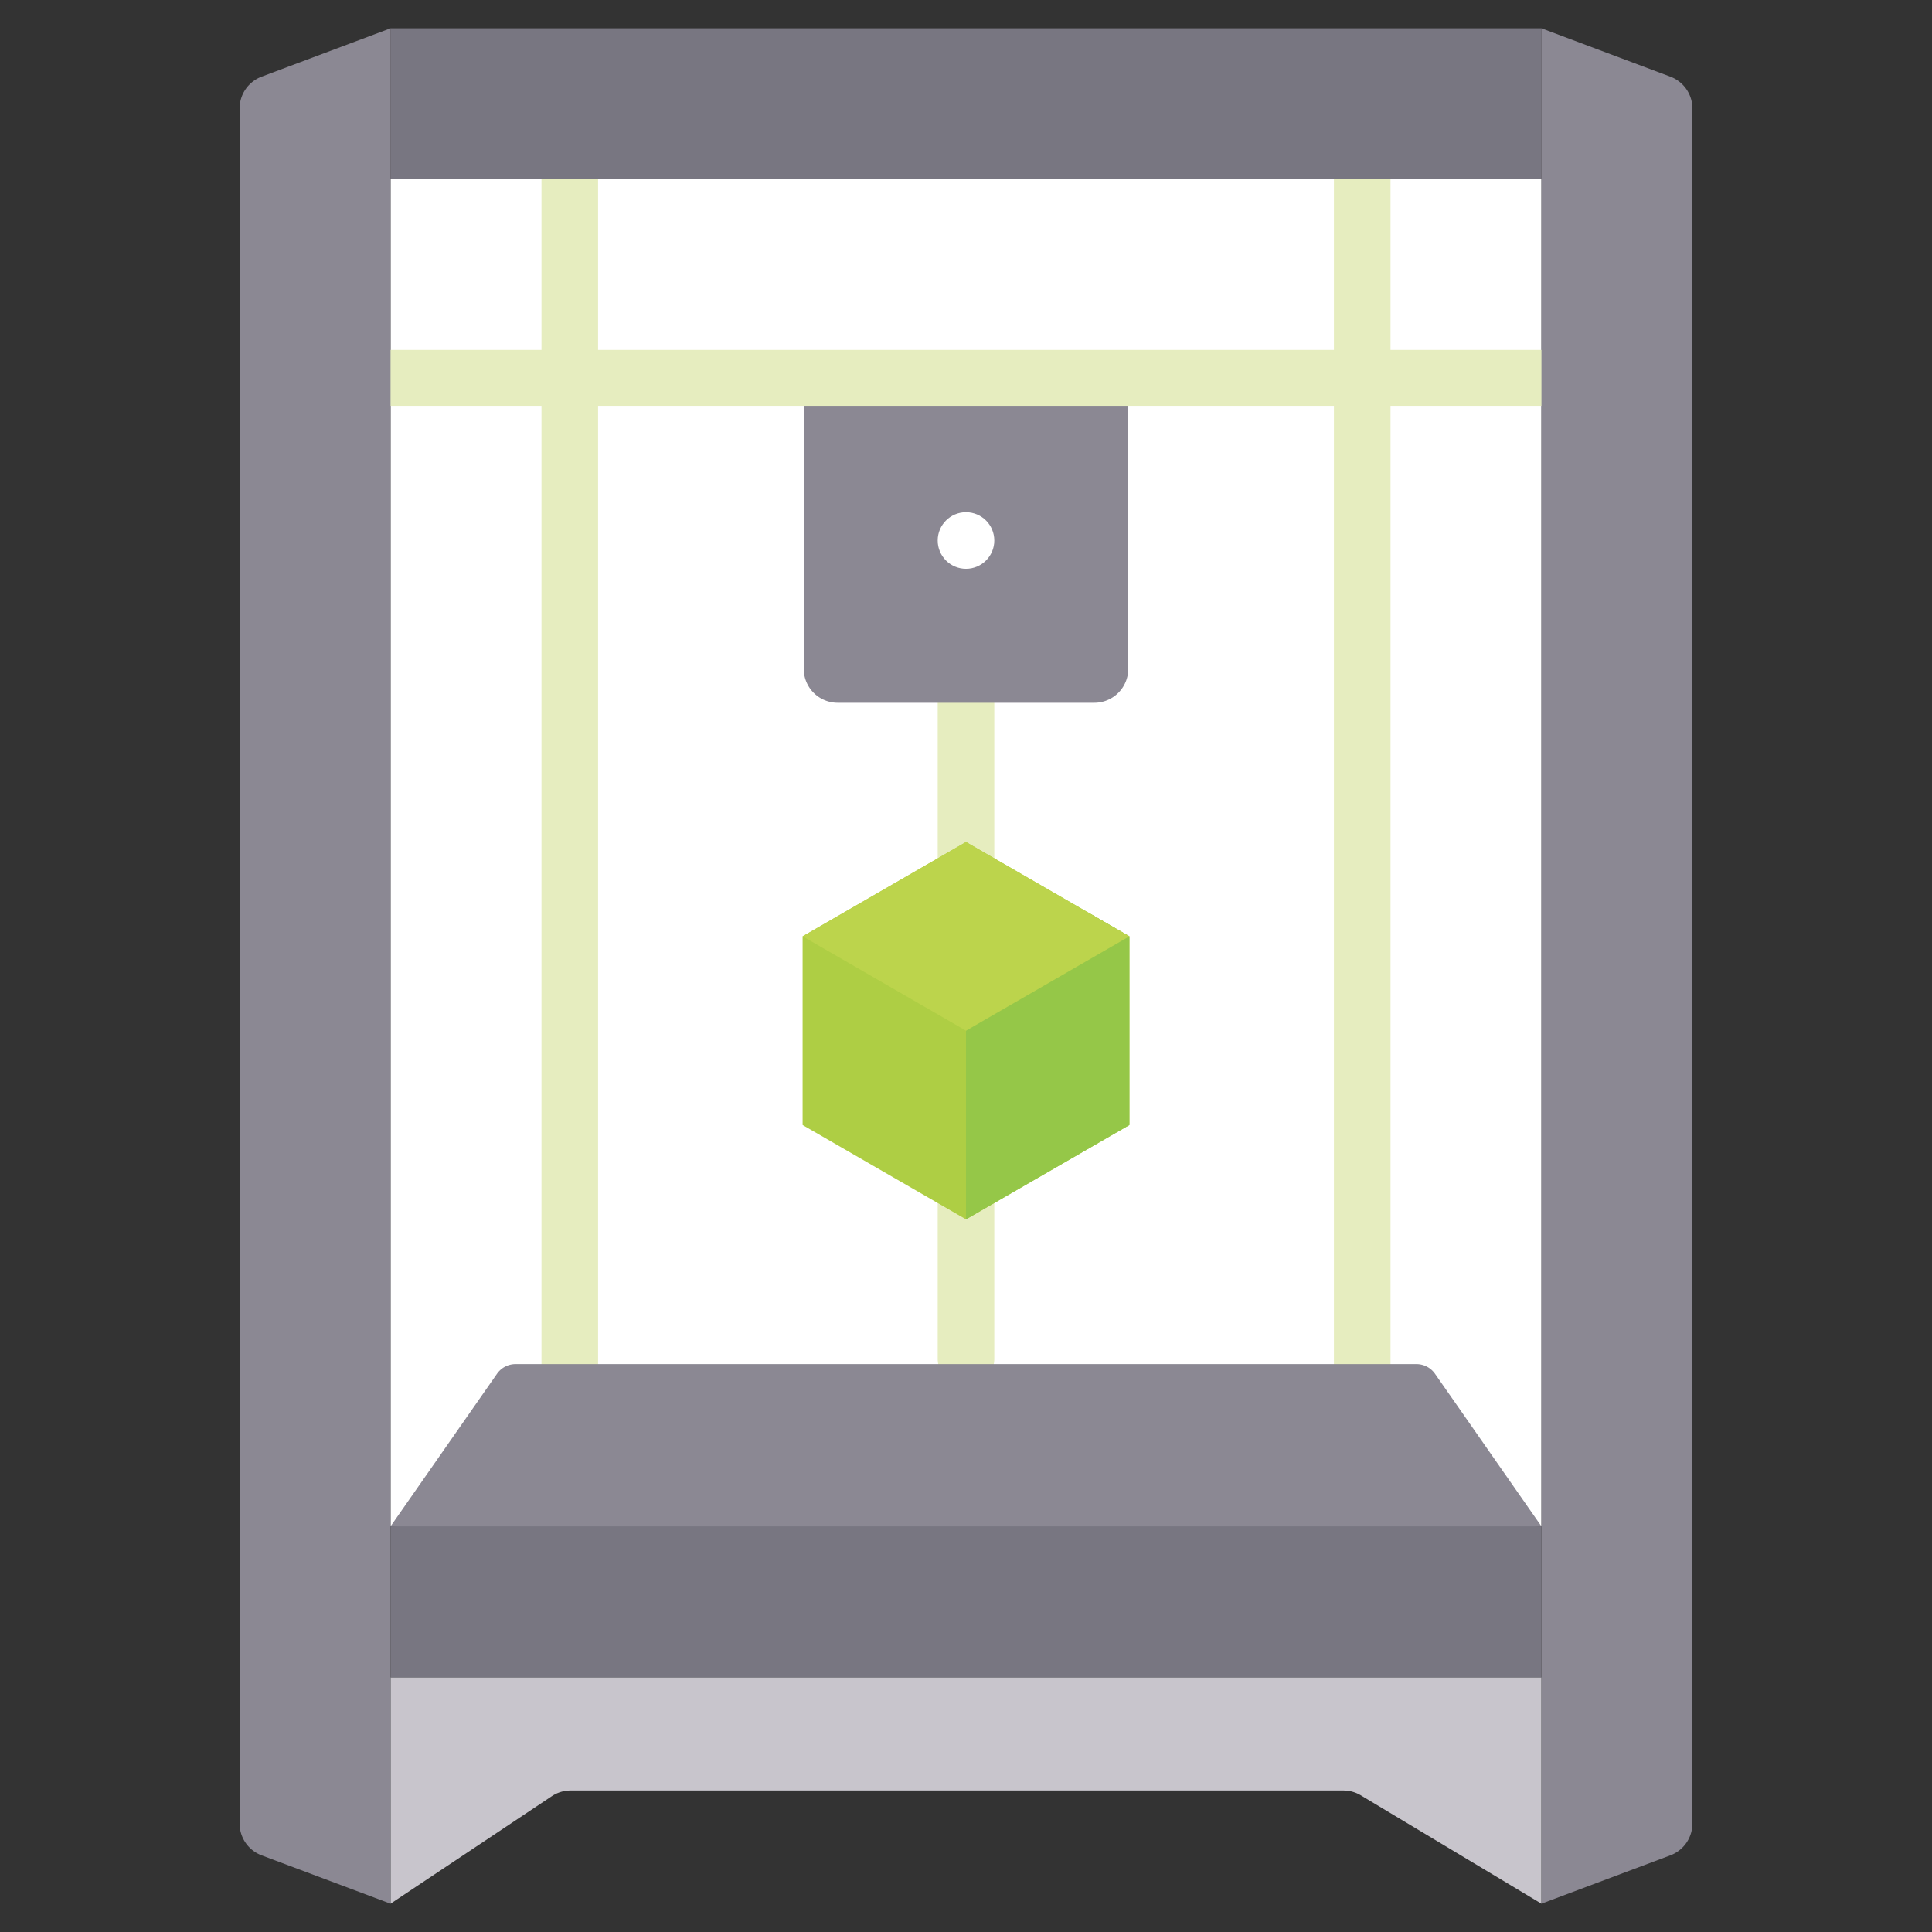<svg xmlns="http://www.w3.org/2000/svg" data-name="Layer 1" viewBox="0 0 512 512"><rect x="0" y="0" width="512" height="512" fill="#333333" stroke="none"/><rect width="305" height="40" x="103.5" y="7.5" fill="#787681"/><rect width="305" height="357" x="103.5" y="47.5" fill="#fff"/><path fill="#c8c5cc" d="M408.5,504.5l-47.862-28.717A9,9,0,0,0,356.007,474.5H151.225a9,9,0,0,0-4.992,1.512L103.5,504.5v-60h305Z"/><path fill="#e6edbf" d="M256,367.549a7.499,7.499,0,0,1-7.5-7.5V186.239a7.5,7.5,0,0,1,15,0V360.049A7.499,7.499,0,0,1,256,367.549Z"/><path fill="#8b8893" d="M213,100.239h86a0,0,0,0,1,0,0v77a9,9,0,0,1-9,9H222a9,9,0,0,1-9-9v-77A0,0,0,0,1,213,100.239Z"/><path fill="#e6edbf" d="M408.5,107.739h-305a7.5,7.5,0,0,1,0-15h305a7.5,7.5,0,0,1,0,15Z"/><path fill="#e6edbf" d="M368.5 47.5V375.05a7.5 7.5 0 1 1-15 0V47.5zM158.5 47.5V375.05a7.5 7.5 0 1 1-15 0V47.5z"/><circle cx="256" cy="143.239" r="7.5" fill="#fff"/><polygon fill="#aece44" points="299.3 248.14 299.3 298.14 256 323.14 212.7 298.14 212.7 248.14 256 223.14 288.31 241.79 299.3 248.14"/><polygon fill="#95c748" points="299.3 248.14 299.3 298.14 256 323.14 256 273.14 288.31 241.79 299.3 248.14"/><polygon fill="#bcd44c" points="299.3 248.14 256 273.14 212.7 248.14 256 223.14 299.3 248.14"/><path fill="#8b8893" d="M408.5 404.5L256 419.5l-152.5-15 28.209-40.433A6 6 0 0 1 136.63 361.5H375.37a6 6 0 0 1 4.921 2.567zM442.66 491.69L408.5 504.5V7.5l34.16 12.81A9 9 0 0 1 448.5 28.737V483.263A9 9 0 0 1 442.66 491.69zM69.34 491.69L103.5 504.5V7.5L69.34 20.31A9 9 0 0 0 63.5 28.737V483.263A9 9 0 0 0 69.34 491.69z"/><rect width="305" height="40" x="103.5" y="404.5" fill="#787681"/></svg>